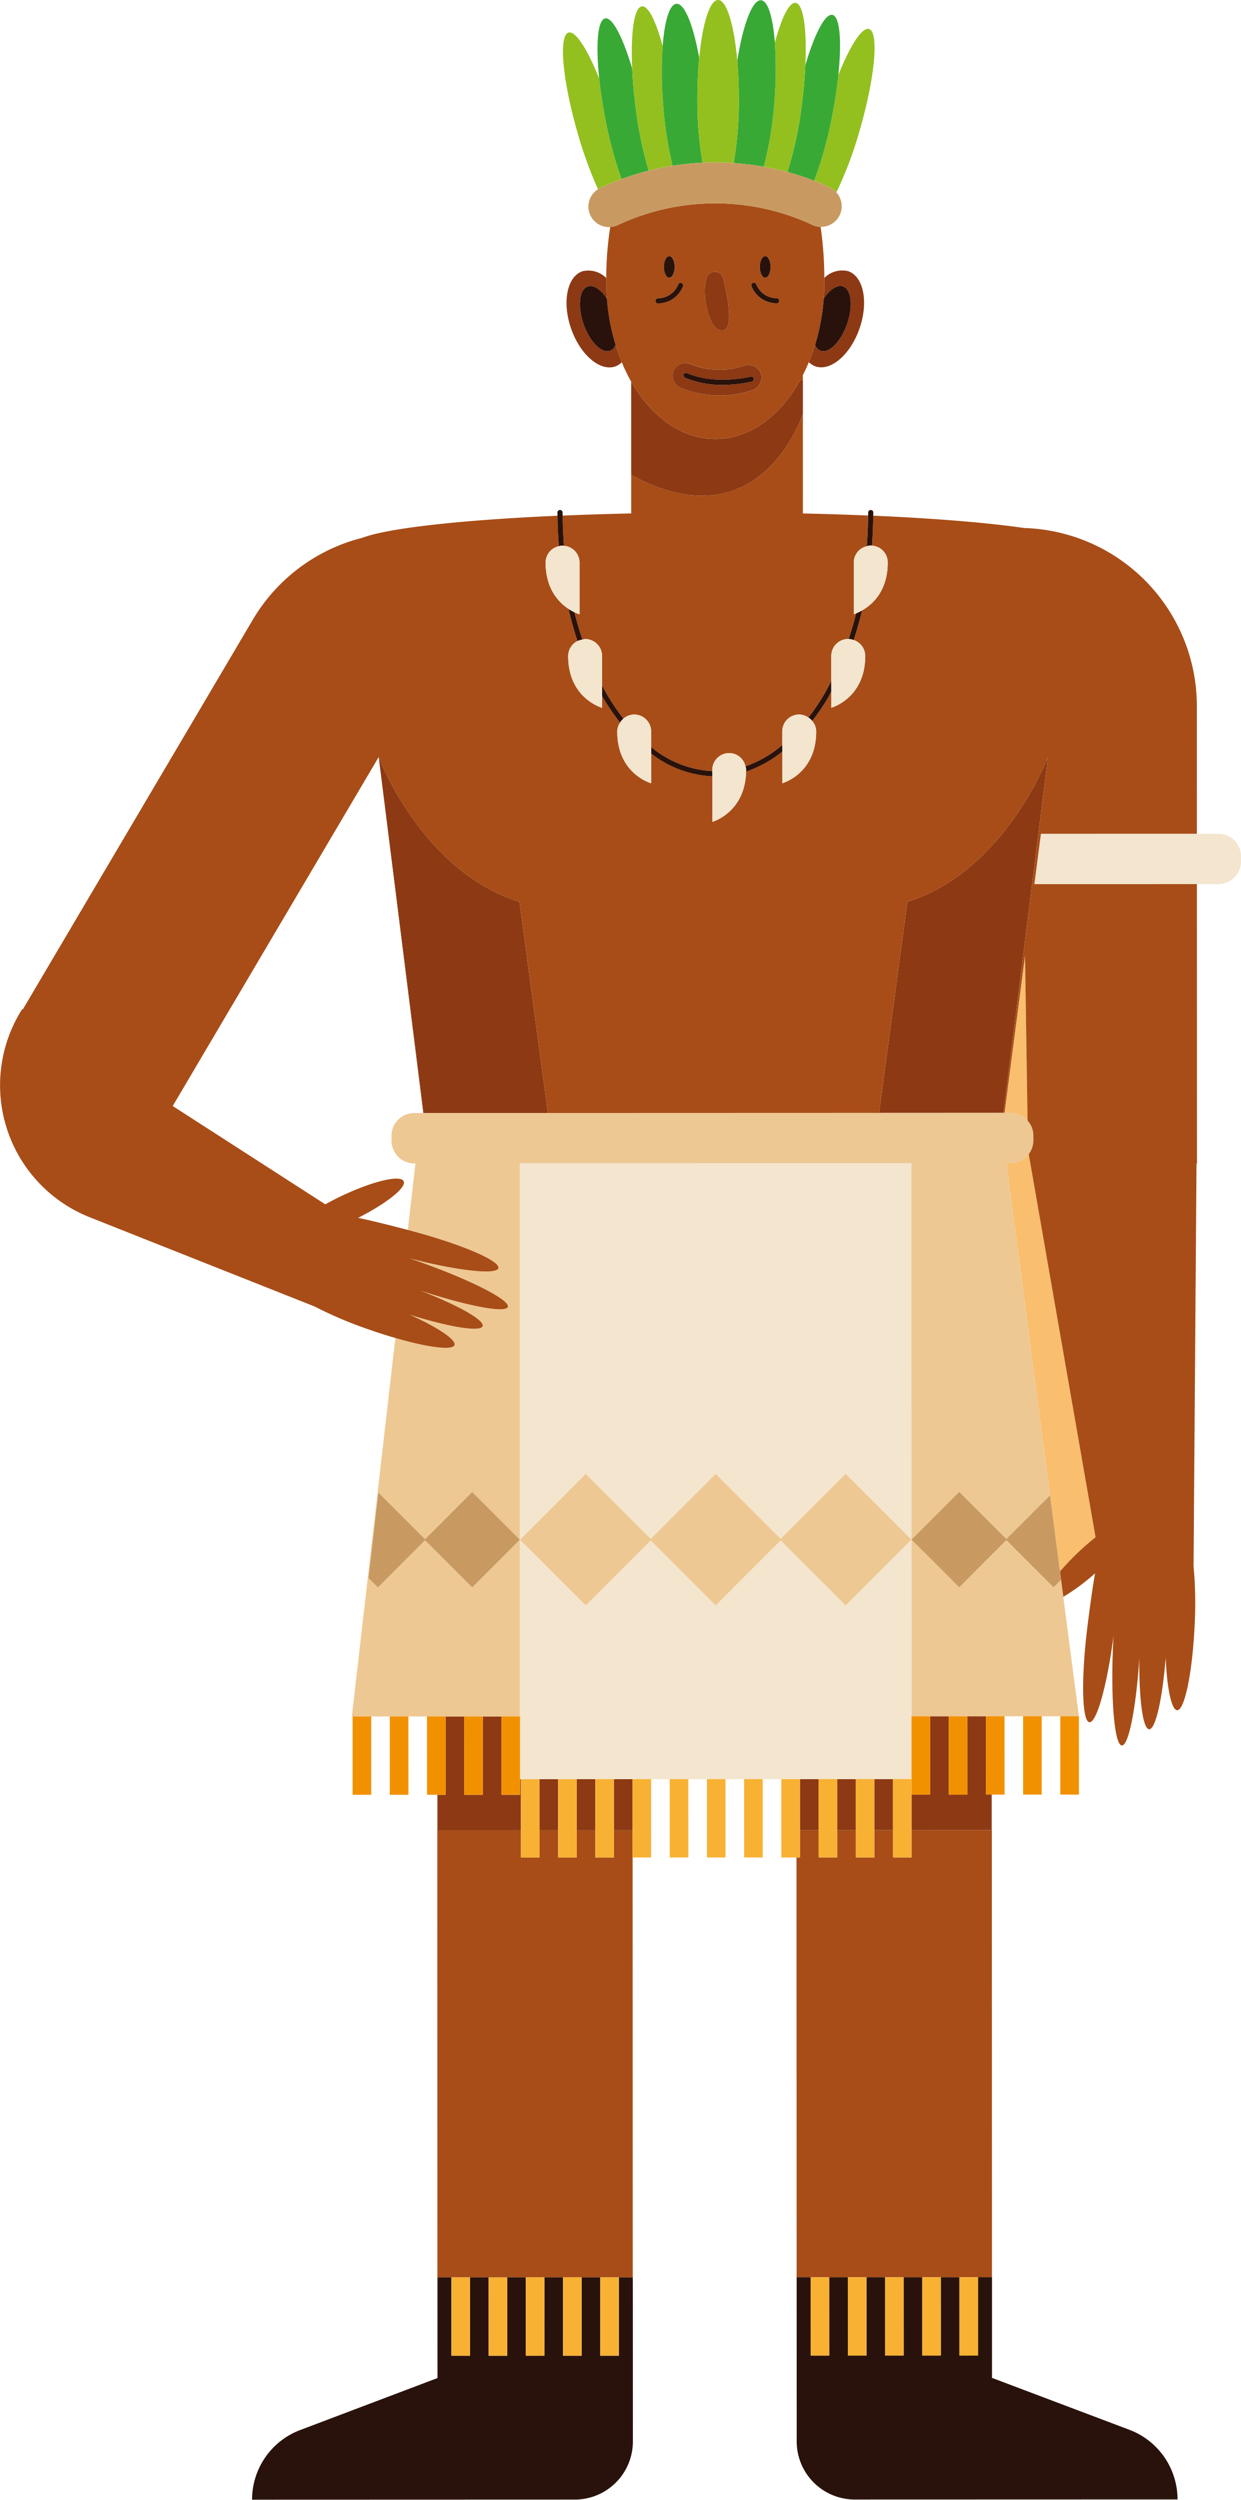 <svg id="Grupo_145374" data-name="Grupo 145374" xmlns="http://www.w3.org/2000/svg" xmlns:xlink="http://www.w3.org/1999/xlink" width="221.294" height="445.733" viewBox="0 0 221.294 445.733">
  <defs>
    <clipPath id="clip-path">
      <rect id="Rectángulo_44244" data-name="Rectángulo 44244" width="221.294" height="445.733" fill="none"/>
    </clipPath>
  </defs>
  <g id="Grupo_145373" data-name="Grupo 145373" clip-path="url(#clip-path)">
    <path id="Trazado_197955" data-name="Trazado 197955" d="M66.419,222.334c-.078-.028-.159-.056-.236-.085l.007.021.229.064" fill="#f9be6e"/>
    <path id="Trazado_197956" data-name="Trazado 197956" d="M199.13,284.6c0,.083-.007.169-.01.253l.027-.239-.017-.014" fill="#f9be6e"/>
    <path id="Trazado_197957" data-name="Trazado 197957" d="M183.229,199.8l-.447-29.422-3.661,28.059h1.1a4.022,4.022,0,0,1,3.01,1.363" fill="#f9be6e"/>
    <path id="Trazado_197958" data-name="Trazado 197958" d="M180.222,207.411h-.733l9.526,72.794a46.775,46.775,0,0,1,3.9-4.018c.827-.758,1.641-1.443,2.439-2.086L183.443,205.79a4.027,4.027,0,0,1-3.221,1.621" fill="#f9be6e"/>
    <path id="Trazado_197959" data-name="Trazado 197959" d="M184.443,157.654l28.984-.008h3.821a4.052,4.052,0,0,0,4.047-4.05v-.885a4.047,4.047,0,0,0-4.05-4.045l-3.821,0-27.81.007Z" fill="#f3e5ce"/>
    <path id="Trazado_197960" data-name="Trazado 197960" d="M176.828,326.327l-14.28.005V331.2h-3.317v-4.865l-3.317,0,0,4.866H152.6v-4.865H149.28V331.2h-3.316l0-4.866-3.317,0v4.866h-.618l.025,74.858,4.023,0h5.355l3.064,0h4.975l4.975,0h12.441l-.028-86.06h-.034Z" fill="#a84d17"/>
    <rect id="Rectángulo_44236" data-name="Rectángulo 44236" width="0.037" height="0.001" transform="translate(77.971 306.056)" fill="#a84d17"/>
    <path id="Trazado_197961" data-name="Trazado 197961" d="M112.794,326.348h-3.318v4.868h-3.316l0-4.866h-3.316l0,4.867H99.526v-4.866H96.208l0,4.865-3.316,0,0-4.867-14.878.006,0-6.334h-.035L78,406.085l4.025,0h1.785l9.951,0h1.656l4.976,0h12.442l0,4.782-.026-79.643H112.8Z" fill="#a84d17"/>
    <path id="Trazado_197962" data-name="Trazado 197962" d="M103.34,100.3l0,9.237a6.454,6.454,0,0,1-.911-.363c.417,1.681.9,3.3,1.427,4.872a2.842,2.842,0,0,1,.479-.1,3.024,3.024,0,0,1,3.024,3.024l0,5.27a40.873,40.873,0,0,0,3.8,5.907,2.972,2.972,0,0,1,1.925-.741,3.025,3.025,0,0,1,3.024,3.024l0,2.776a18.577,18.577,0,0,0,10.9,4.293v-.193a3.025,3.025,0,0,1,3.024-3.027,2.982,2.982,0,0,1,2.893,2.373,20.823,20.823,0,0,0,6.562-3.8v-2.425a3.024,3.024,0,0,1,3.024-3.024,2.935,2.935,0,0,1,1.636.545,39.495,39.495,0,0,0,2.619-3.833c.517-.872.993-1.793,1.464-2.719l0-4.433a3.026,3.026,0,0,1,3.024-3.028c.023,0,.041.013.064.013.494-1.488.95-3.008,1.342-4.577-.24.094-.414.152-.414.152l0-9.24a2.983,2.983,0,0,1,2.307-2.88c.139-1.807.228-3.632.241-5.481-3.7-.155-7.584-.279-11.621-.368l-.008-24.673q.57-1.111,1.065-2.3c.409-.987.784-2,1.109-3.064a38.147,38.147,0,0,0,1.546-8.285c.076-1.018.122-2.049.122-3.1,0-.2-.013-.372-.014-.567a64.085,64.085,0,0,0-.661-9.106,3.649,3.649,0,0,1-1.578-.41,40.939,40.939,0,0,0-34.623.1,3.648,3.648,0,0,1-1.312.316,59.13,59.13,0,0,0-.713,9.112c0,.194-.014.367-.014.564,0,1.048.047,2.08.125,3.1a38.12,38.12,0,0,0,1.55,8.282c.325,1.061.7,2.079,1.112,3.066a31,31,0,0,0,1.666,3.46l.009,23.5c-4.253.093-8.341.224-12.222.388.013,1.826.1,3.62.236,5.389a3,3,0,0,1,2.769,2.973m33.108-54.621c.53,0,.964.857.964,1.915s-.431,1.918-.964,1.918-.964-.857-.964-1.918.431-1.915.964-1.915M134.3,50.45a.46.46,0,0,1,.576.3A3.928,3.928,0,0,0,138.5,53.18a.459.459,0,0,1-.035.916l-.036,0A4.817,4.817,0,0,1,134,51.024a.457.457,0,0,1,.3-.574m-8.225-1.068a1.531,1.531,0,0,1,2.892.254c.721,2.882,2.118,9.512-.345,9.306-2.256-.187-3.636-6.705-2.547-9.56m-3.233,15.439a16.284,16.284,0,0,0,2.657.827c.259.056.522.1.781.147a.792.792,0,0,1,.1.025c.029,0,.021,0,.078.006.462.045.924.086,1.388.1s.931.007,1.393-.018l.6-.046.383-.042a17.265,17.265,0,0,0,2.695-.671,2.312,2.312,0,0,1,2.821,1.6,2.347,2.347,0,0,1-1.6,2.821,18.251,18.251,0,0,1-12.511-.327,2.351,2.351,0,0,1-1.6-2.819,2.318,2.318,0,0,1,2.821-1.6m-3.491-19.138c.533,0,.964.857.964,1.915s-.431,1.919-.961,1.919-.965-.858-.965-1.916.429-1.918.962-1.918M117.3,53.188a3.931,3.931,0,0,0,3.625-2.436.467.467,0,0,1,.576-.3.458.458,0,0,1,.3.574,4.819,4.819,0,0,1-4.43,3.072l-.036,0a.459.459,0,0,1-.035-.916m-4.745,31.494,0-16.632c3.571,6.246,8.969,10.226,15.01,10.223,6.117,0,11.566-4.091,15.132-10.473h.474l0,6.008s-7.53,23.459-30.614,10.874" fill="#a84d17"/>
    <path id="Trazado_197963" data-name="Trazado 197963" d="M143.169,73.807l0-6.008h-.474c-3.565,6.383-9.015,10.473-15.132,10.474-6.04,0-11.439-3.976-15.01-10.224l0,16.633c23.084,12.585,30.614-10.875,30.614-10.875" fill="#8d3914"/>
    <path id="Trazado_197964" data-name="Trazado 197964" d="M146.888,53.226c1.079-1.612,2.388-2.52,3.421-2.162,1.512.522,1.847,3.514.748,6.685s-3.209,5.313-4.722,4.79a1.811,1.811,0,0,1-.993-1.028c-.324,1.06-.7,2.078-1.109,3.065a3.229,3.229,0,0,0,1.154.749c2.735.947,6.266-2.083,7.888-6.766s.72-9.249-2.015-10.2a4.484,4.484,0,0,0-4.264,1.2c0,.2.014.368.014.567,0,1.047-.045,2.079-.122,3.1" fill="#8d3914"/>
    <path id="Trazado_197965" data-name="Trazado 197965" d="M146.335,62.54c1.512.523,3.626-1.621,4.722-4.79s.764-6.163-.749-6.686c-1.032-.357-2.341.551-3.42,2.163a38.147,38.147,0,0,1-1.546,8.285,1.811,1.811,0,0,0,.993,1.028" fill="#29120b"/>
    <path id="Trazado_197966" data-name="Trazado 197966" d="M108.777,62.552c-1.512.522-3.626-1.62-4.727-4.788s-.766-6.162.746-6.685c1.033-.358,2.343.549,3.423,2.161-.077-1.019-.124-2.051-.124-3.1,0-.2.013-.37.014-.564a4.483,4.483,0,0,0-4.267-1.2c-2.732.948-3.633,5.515-2.009,10.2s5.16,7.711,7.895,6.762a3.259,3.259,0,0,0,1.154-.752c-.41-.987-.787-2-1.112-3.065a1.815,1.815,0,0,1-.993,1.03" fill="#8d3914"/>
    <path id="Trazado_197967" data-name="Trazado 197967" d="M104.8,51.079c-1.512.523-1.846,3.517-.747,6.686s3.215,5.31,4.727,4.787a1.82,1.82,0,0,0,.994-1.03,38.179,38.179,0,0,1-1.552-8.282c-1.08-1.613-2.391-2.52-3.422-2.161" fill="#29120b"/>
    <path id="Trazado_197968" data-name="Trazado 197968" d="M140.4,30.662l.016,0c0-.018,0-.035,0-.053-.005.017-.011.032-.017.049" fill="#a84d17"/>
    <path id="Trazado_197969" data-name="Trazado 197969" d="M130.822,29.075h.017l-.007-.054c0,.018-.006.035-.01.053" fill="#a84d17"/>
    <path id="Trazado_197970" data-name="Trazado 197970" d="M128.618,58.942c2.464.206,1.066-6.424.345-9.306a1.531,1.531,0,0,0-2.892-.254c-1.089,2.854.291,9.372,2.547,9.56" fill="#8d3914"/>
    <path id="Trazado_197971" data-name="Trazado 197971" d="M136.448,49.511c.533,0,.964-.86.964-1.918s-.434-1.916-.964-1.916-.964.858-.964,1.916.431,1.918.964,1.918" fill="#29120b"/>
    <path id="Trazado_197972" data-name="Trazado 197972" d="M119.35,49.516c.53,0,.962-.86.962-1.918s-.432-1.916-.965-1.916-.963.858-.961,1.918.431,1.916.964,1.916" fill="#29120b"/>
    <path id="Trazado_197973" data-name="Trazado 197973" d="M120.017,66.424a2.35,2.35,0,0,0,1.6,2.819,18.251,18.251,0,0,0,12.511.327,2.347,2.347,0,0,0,1.6-2.821,2.312,2.312,0,0,0-2.821-1.6,17.293,17.293,0,0,1-2.695.671l-.383.042-.6.046c-.462.025-.929.03-1.393.017s-.926-.053-1.388-.1c-.057,0-.049,0-.079,0a.749.749,0,0,0-.1-.025c-.259-.051-.523-.091-.781-.147a16.284,16.284,0,0,1-2.657-.827,2.318,2.318,0,0,0-2.821,1.6m2.377.051c5.029,2.261,11.364.7,11.427.685a.459.459,0,0,1,.224.891,23.094,23.094,0,0,1-5.179.578,16.834,16.834,0,0,1-6.85-1.319l-.228-.607Z" fill="#8d3914"/>
    <path id="Trazado_197974" data-name="Trazado 197974" d="M128.867,68.629a23.1,23.1,0,0,0,5.179-.578.459.459,0,0,0-.224-.891c-.063.015-6.4,1.576-11.427-.685l-.607.228.229.607a16.831,16.831,0,0,0,6.85,1.319" fill="#29120b"/>
    <path id="Trazado_197975" data-name="Trazado 197975" d="M138.43,54.093l.035,0a.459.459,0,0,0,.036-.917,3.926,3.926,0,0,1-3.628-2.433.461.461,0,0,0-.576-.3.456.456,0,0,0-.3.573,4.82,4.82,0,0,0,4.433,3.07" fill="#29120b"/>
    <path id="Trazado_197976" data-name="Trazado 197976" d="M117.335,54.1l.036,0a4.818,4.818,0,0,0,4.43-3.072.457.457,0,0,0-.3-.573.465.465,0,0,0-.576.3,3.93,3.93,0,0,1-3.625,2.436.459.459,0,0,0,.035.916" fill="#29120b"/>
    <path id="Trazado_197977" data-name="Trazado 197977" d="M174.4,420.024l-3.316,0,0-13.971h-3.316l.005,13.97-3.319,0,0-13.971h-3.318l.005,13.97h-3.316l0-13.969h-3.316l.005,13.971h-3.319l-.005-13.97H147.86l.005,13.972h-3.316l0-13.97h-2.492l.008,22.211,0,7.063a10.361,10.361,0,0,0,10.365,10.36l57.546-.018a13.276,13.276,0,0,0-8.583-12.414l-24.5-9.256,0-17.956H174.4Z" fill="#29120b"/>
    <path id="Trazado_197978" data-name="Trazado 197978" d="M112.839,406.075h-2.491l0,13.969-3.316,0-.005-13.971h-3.316l0,13.97-3.316,0,0-13.971H97.081l0,13.97-3.319,0,0-13.972-9.951,0,0,13.971H80.5l0-13.969,1.534,0-4.025,0,.006,17.958-24.49,9.271a13.273,13.273,0,0,0-8.576,12.419l57.546-.02a10.359,10.359,0,0,0,10.36-10.364l-.008-24.492h0Zm-25.7,13.977-.005-13.97h3.316l0,13.97Z" fill="#29120b"/>
    <path id="Trazado_197979" data-name="Trazado 197979" d="M92.628,160.821c-17.494-5.5-25.1-25.831-25.1-25.831l8,63.477L97.7,198.46Z" fill="#8d3914"/>
    <path id="Trazado_197980" data-name="Trazado 197980" d="M186.885,134.952S179.291,155.288,161.8,160.8l-5.047,37.642,22.174-.007Z" fill="#8d3914"/>
    <path id="Trazado_197981" data-name="Trazado 197981" d="M162.546,320v6.333l14.281-.005,0-6.333h-1.013l-.005-13.97h-3.316L172.5,320H169.18l0-13.969,1.792,0-5.108,0,0,13.969Z" fill="#8d3914"/>
    <path id="Trazado_197982" data-name="Trazado 197982" d="M154.789,317.232h1.122l0,9.1h3.316l0-9.1Z" fill="#8d3914"/>
    <rect id="Rectángulo_44237" data-name="Rectángulo 44237" width="3.318" height="9.104" transform="translate(149.278 317.233)" fill="#8d3914"/>
    <rect id="Rectángulo_44238" data-name="Rectángulo 44238" width="3.316" height="9.104" transform="translate(142.645 317.235)" fill="#8d3914"/>
    <rect id="Rectángulo_44239" data-name="Rectángulo 44239" width="3.316" height="9.103" transform="translate(102.842 317.248)" fill="#8d3914"/>
    <rect id="Rectángulo_44240" data-name="Rectángulo 44240" width="3.317" height="9.102" transform="translate(109.476 317.246)" fill="#8d3914"/>
    <rect id="Rectángulo_44241" data-name="Rectángulo 44241" width="3.318" height="9.103" transform="translate(96.207 317.25)" fill="#8d3914"/>
    <path id="Trazado_197983" data-name="Trazado 197983" d="M79.417,306.055h0Z" fill="#8d3914"/>
    <path id="Trazado_197984" data-name="Trazado 197984" d="M78.012,320.026l0,6.334,14.879-.005,0-9.1h-.156v2.77H89.416l-.005-13.97H86.095l0,13.972H82.784l0-13.97,2.12,0-5.436,0,0,13.97Z" fill="#8d3914"/>
    <path id="Trazado_197985" data-name="Trazado 197985" d="M179.49,207.411h.733a4.08,4.08,0,0,0,4.046-4.046l0-.885a4.084,4.084,0,0,0-4.047-4.047h-1.292l-22.174.006L97.7,198.46l-22.173.007H73.858a4.047,4.047,0,0,0-4.044,4.05v.884a4.048,4.048,0,0,0,4.049,4.046h.217l-1.364,11.866c.269.072.536.141.807.214,8.822,2.359,15.695,5.315,15.353,6.6-.336,1.251-7.385.457-15.891-1.761.372.127.742.25,1.119.383,9.525,3.324,16.893,7.035,16.454,8.294-.4,1.147-7.174-.154-15.6-2.915,6.725,2.621,11.471,5.278,11.1,6.348-.38,1.085-5.919.17-12.979-2.037,4.98,2.223,8.3,4.46,7.97,5.4-.351,1-4.753.423-10.549-1.26l-7.757,67.484,6.767,0h1.627l6.833,0h1.491l5.436,0h5.483l2.347,0-.01-31.5-8.514,8.519-8.412-8.407-8.407,8.413L65.711,281.4l1.756-15.277,8.326,8.32,8.407-8.411,8.519,8.514L92.7,207.441l69.812-.024.022,67.108,8.514-8.519,8.412,8.407,7.78-7.786,1.971,15.066-1.339,1.342-8.412-8.406-8.407,8.411-8.519-8.513.01,31.5h8.426l1.524,0h3.831l2.8,0h4.556l5.394,0h3.317l-2.785-21.282-.594-4.534Z" fill="#eec893"/>
    <path id="Trazado_197986" data-name="Trazado 197986" d="M139.363,317.237l3.281,0v0h3.316l3.316,0v0h9.951v0h3.318l-.005-11.2h0l-.01-31.5h0L150.8,286.263,139.21,274.682l-11.582,11.589-11.589-11.58-11.583,11.587L92.719,274.549l.01,31.5,0,11.2h.274l3.2,0h3.319l3.316,0v0h3.316l3.319,0v0H116l3.423,0h14.145l2.438,0h3.354Z" fill="#f3e5ce"/>
    <path id="Trazado_197987" data-name="Trazado 197987" d="M104.449,262.809l11.59,11.582L127.621,262.8l11.589,11.583,11.584-11.591,11.736,11.732h0l-.023-67.108-69.811.024.021,67.107h0Z" fill="#f3e5ce"/>
    <path id="Trazado_197988" data-name="Trazado 197988" d="M15.992,217.047,56.1,232.96a72.61,72.61,0,0,0,9.8,4.146c1.594.557,3.138,1.047,4.6,1.471,5.795,1.683,10.2,2.265,10.549,1.259.326-.936-2.99-3.173-7.97-5.4,7.06,2.208,12.6,3.122,12.978,2.037s-4.373-3.727-11.1-6.348c8.422,2.761,15.195,4.062,15.6,2.915.439-1.258-6.929-4.97-16.454-8.294-.377-.131-.747-.255-1.119-.382,8.506,2.217,15.555,3.011,15.891,1.76.342-1.287-6.531-4.242-15.353-6.6l-.807-.214c-3.243-.859-6.3-1.616-8.854-2.157,5.079-2.578,8.657-5.411,8.121-6.534-.576-1.2-5.628.02-11.28,2.727-.955.457-1.844.927-2.695,1.4L30.8,197.215l36.728-62.226,7.943,63.478h.056l-8-63.478s7.606,20.333,25.1,25.831L97.7,198.459l59.054-.02L161.8,160.8c17.491-5.51,25.085-25.846,25.085-25.846l-7.958,63.481h.195l3.661-28.059.446,29.422a4.019,4.019,0,0,1,1.038,2.684l0,.885a4,4,0,0,1-.826,2.426L195.357,274.1c-.8.643-1.611,1.328-2.439,2.086a46.775,46.775,0,0,0-3.9,4.018l.594,4.532a37.625,37.625,0,0,0,5.662-4.2c-.491,2.79-.963,6.208-1.406,9.848-1.1,9.066-.929,16.546.393,16.705,1.286.158,3.179-6.674,4.3-15.39-.021.389-.044.776-.063,1.172-.474,10.08.221,18.3,1.553,18.362,1.215.058,2.537-6.72,3.116-15.576-.08,7.228.615,12.631,1.748,12.683,1.149.055,2.368-5.427,2.954-12.8.2,5.451,1.043,9.364,2.032,9.411,1.329.063,2.727-6.685,3.12-15.071a72.9,72.9,0,0,0-.187-10.622l.527-71.788.084.007-.015-49.832-28.984.008,1.171-8.979,27.81-.008-.007-22.8a31.753,31.753,0,0,0-30.781-31.715c-6.467-.945-15.805-1.711-26.922-2.2-.013,1.8-.1,3.579-.228,5.342a3.005,3.005,0,0,1,2.815,2.981c0,5.16-2.779,7.543-4.57,8.56q-.646,2.721-1.5,5.288a3,3,0,0,1,2.056,2.829c0,7.576-6.046,9.241-6.046,9.241l0-2.878c-.23.415-.438.855-.678,1.259a40.338,40.338,0,0,1-2.721,3.975,2.971,2.971,0,0,1,.7,1.871c0,7.576-6.046,9.24-6.046,9.24l0-5.643a21.308,21.308,0,0,1-6.458,3.561c-.156,7.32-6.018,8.965-6.018,8.965l0-8.127a19.169,19.169,0,0,1-10.9-4.067l0,5.319s-6.052-1.662-6.054-9.238a2.931,2.931,0,0,1,.515-1.592,40.454,40.454,0,0,1-3.214-4.733l0,2.1s-6.052-1.662-6.054-9.238a3,3,0,0,1,1.676-2.674c-.616-1.836-1.148-3.754-1.614-5.73-1.767-1.166-4.085-3.581-4.086-8.27a2.981,2.981,0,0,1,2.369-2.9c-.137-1.784-.226-3.591-.24-5.431-17.252.763-30.227,2.2-34.8,3.932a31.668,31.668,0,0,0-19.564,14.646L4.066,179.992l-.1-.067a25.32,25.32,0,0,0,12.029,37.122m50.427,5.286-.229-.064-.007-.02.236.084M199.13,284.6l.017.014-.027.239c0-.084.008-.17.01-.253" fill="#a84d17"/>
    <path id="Trazado_197989" data-name="Trazado 197989" d="M189.077,306.021l0,13.969H192.4l-.005-13.97h-3.316Z" fill="#f29100"/>
    <path id="Trazado_197990" data-name="Trazado 197990" d="M182.442,306.022l0,13.97h3.316l-.005-13.97h-3.316Z" fill="#f29100"/>
    <path id="Trazado_197991" data-name="Trazado 197991" d="M176.322,306.025h-.515l.005,13.97h3.319l-.005-13.971h0Z" fill="#f29100"/>
    <path id="Trazado_197992" data-name="Trazado 197992" d="M169.18,320H172.5l-.005-13.972h-3.316Z" fill="#f29100"/>
    <path id="Trazado_197993" data-name="Trazado 197993" d="M162.545,317.229h0V320l3.315,0,0-13.97h-3.319Z" fill="#f29100"/>
    <path id="Trazado_197994" data-name="Trazado 197994" d="M162.546,317.229h-3.318l0,9.1V331.2h3.317v-13.97Z" fill="#f8b133"/>
    <path id="Trazado_197995" data-name="Trazado 197995" d="M154.789,317.232h-2.194V331.2h3.319l0-4.867,0-9.1Z" fill="#f8b133"/>
    <path id="Trazado_197996" data-name="Trazado 197996" d="M149.276,317.232l-3.316,0h0l0,9.1,0,4.865h3.316l0-4.866,0-9.1Z" fill="#f8b133"/>
    <path id="Trazado_197997" data-name="Trazado 197997" d="M142.645,326.34l0-9.1h0l-3.28,0h-.038l.005,13.97h3.316Z" fill="#f8b133"/>
    <path id="Trazado_197998" data-name="Trazado 197998" d="M133.571,317.238h-.878l.005,13.969,3.316,0-.005-13.969h0Z" fill="#f8b133"/>
    <path id="Trazado_197999" data-name="Trazado 197999" d="M174.4,420.024l0-13.969h-3.318v0l.005,13.971Z" fill="#f8b133"/>
    <path id="Trazado_198000" data-name="Trazado 198000" d="M167.767,420.026l-.005-13.97h-3.316l0,13.972Z" fill="#f8b133"/>
    <path id="Trazado_198001" data-name="Trazado 198001" d="M161.133,420.029l-.005-13.97h-3.316l.005,13.969Z" fill="#f8b133"/>
    <path id="Trazado_198002" data-name="Trazado 198002" d="M154.5,420.031,154.5,406.06h0l-3.063,0h-.256l.005,13.97Z" fill="#f8b133"/>
    <path id="Trazado_198003" data-name="Trazado 198003" d="M144.549,420.034h3.316l-.005-13.972h-3.316Z" fill="#f8b133"/>
    <path id="Trazado_198004" data-name="Trazado 198004" d="M110.353,420.044l-.005-13.969h-3.316v0l.005,13.971Z" fill="#f8b133"/>
    <path id="Trazado_198005" data-name="Trazado 198005" d="M103.718,420.047l0-13.97H100.4l.005,13.972Z" fill="#f8b133"/>
    <path id="Trazado_198006" data-name="Trazado 198006" d="M97.086,420.049l-.005-13.97H93.765l0,13.972Z" fill="#f8b133"/>
    <rect id="Rectángulo_44242" data-name="Rectángulo 44242" width="3.316" height="13.97" transform="translate(87.132 406.082)" fill="#f8b133"/>
    <path id="Trazado_198007" data-name="Trazado 198007" d="M80.5,420.054h3.319l0-13.972H80.5Z" fill="#f8b133"/>
    <path id="Trazado_198008" data-name="Trazado 198008" d="M126.058,317.239v0l0,13.97,3.316,0-.005-13.969h-3.316Z" fill="#f8b133"/>
    <path id="Trazado_198009" data-name="Trazado 198009" d="M119.426,317.242h0l0,13.969h3.318l-.005-13.97Z" fill="#f8b133"/>
    <path id="Trazado_198010" data-name="Trazado 198010" d="M112.791,317.245l0,9.1,0,4.867h3.316l-.005-13.97h-3.316Z" fill="#f8b133"/>
    <path id="Trazado_198011" data-name="Trazado 198011" d="M106.161,331.217h3.316V317.244l-3.319,0h0l0,9.1Z" fill="#f8b133"/>
    <path id="Trazado_198012" data-name="Trazado 198012" d="M99.526,331.219h3.319l0-4.867,0-9.1v0l-3.316,0h0v13.969Z" fill="#f8b133"/>
    <path id="Trazado_198013" data-name="Trazado 198013" d="M92.894,331.222l3.316,0,0-4.865,0-9.1h0l-3.2,0h-.117l0,9.1Z" fill="#f8b133"/>
    <path id="Trazado_198014" data-name="Trazado 198014" d="M89.416,320.022h3.319v-2.771l0-11.2h0l-2.348,0h-.97Z" fill="#f29100"/>
    <path id="Trazado_198015" data-name="Trazado 198015" d="M82.784,320.025H86.1l0-13.972H84.9l-2.12,0Z" fill="#f29100"/>
    <path id="Trazado_198016" data-name="Trazado 198016" d="M79.465,320.025l0-13.97H77.971l-1.827,0,.005,13.969h3.316Z" fill="#f29100"/>
    <path id="Trazado_198017" data-name="Trazado 198017" d="M69.511,306.058l0,13.972,3.318,0-.005-13.97H69.511Z" fill="#f29100"/>
    <rect id="Rectángulo_44243" data-name="Rectángulo 44243" width="3.316" height="13.971" transform="translate(62.879 306.06)" fill="#f29100"/>
    <path id="Trazado_198018" data-name="Trazado 198018" d="M139.21,274.385,127.621,262.8l-11.582,11.59-11.59-11.582-11.73,11.739,11.738,11.73,11.582-11.587,11.59,11.58,11.581-11.589L150.8,286.263l11.729-11.737-11.736-11.732Z" fill="#eec893"/>
    <path id="Trazado_198019" data-name="Trazado 198019" d="M92.719,274.548,84.2,266.034l-8.407,8.412-8.326-8.321L65.711,281.4l1.675,1.673,8.407-8.412,8.412,8.406,8.514-8.519h0Z" fill="#c89a61"/>
    <path id="Trazado_198020" data-name="Trazado 198020" d="M162.532,274.526l8.519,8.514,8.407-8.412,8.412,8.406,1.339-1.342-1.971-15.065-7.78,7.785-8.412-8.407-8.514,8.519h0Z" fill="#c89a61"/>
    <path id="Trazado_198021" data-name="Trazado 198021" d="M151.324,113.946a2.975,2.975,0,0,1,.907.183q.849-2.568,1.5-5.288a8.5,8.5,0,0,1-1.065.528c-.392,1.569-.848,3.089-1.342,4.577" fill="#29120b"/>
    <path id="Trazado_198022" data-name="Trazado 198022" d="M102.431,109.173a8.958,8.958,0,0,1-1.057-.6c.466,1.976,1,3.894,1.614,5.73a2.97,2.97,0,0,1,.87-.256c-.527-1.574-1.01-3.191-1.427-4.872" fill="#29120b"/>
    <path id="Trazado_198023" data-name="Trazado 198023" d="M132.935,136.655a2.892,2.892,0,0,1,.131.651c0,.1-.026.177-.028.277a21.265,21.265,0,0,0,6.458-3.561V132.85a20.838,20.838,0,0,1-6.561,3.8" fill="#29120b"/>
    <path id="Trazado_198024" data-name="Trazado 198024" d="M116.114,133.209v1.145a19.162,19.162,0,0,0,10.9,4.067V137.5a18.577,18.577,0,0,1-10.9-4.293" fill="#29120b"/>
    <path id="Trazado_198025" data-name="Trazado 198025" d="M107.364,122.242v1.868a40.534,40.534,0,0,0,3.213,4.733,2.93,2.93,0,0,1,.584-.693,41.021,41.021,0,0,1-3.8-5.908" fill="#29120b"/>
    <path id="Trazado_198026" data-name="Trazado 198026" d="M146.774,124.112a38.962,38.962,0,0,1-2.62,3.833,2.957,2.957,0,0,1,.685.61,40.128,40.128,0,0,0,2.721-3.976c.24-.4.449-.843.679-1.259v-1.927c-.471.927-.947,1.849-1.464,2.719" fill="#29120b"/>
    <path id="Trazado_198027" data-name="Trazado 198027" d="M155.274,97.256c.075,0,.138.037.212.043.131-1.763.215-3.541.228-5.342,0-.195.017-.386.017-.582a.46.46,0,0,0-.919,0c0,.183-.014.362-.015.545-.012,1.849-.1,3.673-.241,5.481a2.888,2.888,0,0,1,.718-.145" fill="#29120b"/>
    <path id="Trazado_198028" data-name="Trazado 198028" d="M100.313,97.274c.091,0,.169.044.258.052-.136-1.77-.223-3.563-.236-5.389,0-.183-.017-.36-.017-.544a.459.459,0,0,0-.919,0c0,.2.017.387.018.583.015,1.839.1,3.646.241,5.43a2.917,2.917,0,0,1,.655-.132" fill="#29120b"/>
    <path id="Trazado_198029" data-name="Trazado 198029" d="M132.935,136.655a2.982,2.982,0,0,0-2.893-2.373,3.025,3.025,0,0,0-3.024,3.026v1.113l0,8.128s5.862-1.646,6.018-8.966c0-.1.028-.175.028-.277a2.892,2.892,0,0,0-.131-.651" fill="#f3e5ce"/>
    <path id="Trazado_198030" data-name="Trazado 198030" d="M142.52,127.4a3.024,3.024,0,0,0-3.025,3.024v9.241s6.049-1.665,6.046-9.241a3.053,3.053,0,0,0-1.389-2.479,2.928,2.928,0,0,0-1.634-.545" fill="#f3e5ce"/>
    <path id="Trazado_198031" data-name="Trazado 198031" d="M151.26,113.933a3.026,3.026,0,0,0-3.024,3.027l0,4.433v1.927l0,2.878s6.049-1.664,6.046-9.241a3.118,3.118,0,0,0-2.963-3.011c-.023,0-.041-.013-.064-.013" fill="#f3e5ce"/>
    <path id="Trazado_198032" data-name="Trazado 198032" d="M154.557,97.4a2.982,2.982,0,0,0-2.308,2.879l0,9.241s.173-.059.413-.152a8.568,8.568,0,0,0,1.065-.528c1.79-1.017,4.571-3.4,4.569-8.561a3,3,0,0,0-2.815-2.981c-.073-.005-.135-.043-.211-.043a2.907,2.907,0,0,0-.717.145" fill="#f3e5ce"/>
    <path id="Trazado_198033" data-name="Trazado 198033" d="M116.112,130.433a3.025,3.025,0,0,0-3.024-3.024,3,3,0,0,0-2.51,1.434,2.945,2.945,0,0,0-.515,1.593c0,7.576,6.054,9.238,6.054,9.238l0-5.32v-1.145Z" fill="#f3e5ce"/>
    <path id="Trazado_198034" data-name="Trazado 198034" d="M107.362,116.973a3.024,3.024,0,0,0-3.024-3.024,2.842,2.842,0,0,0-.479.1,2.942,2.942,0,0,0-.87.257,3,3,0,0,0-1.676,2.673c0,7.576,6.054,9.238,6.054,9.238v-3.971Z" fill="#f3e5ce"/>
    <path id="Trazado_198035" data-name="Trazado 198035" d="M103.343,109.536l0-9.238a3,3,0,0,0-2.768-2.972c-.09-.008-.167-.052-.258-.052a2.862,2.862,0,0,0-.655.132,2.982,2.982,0,0,0-2.37,2.9c0,4.689,2.319,7.1,4.086,8.27a8.958,8.958,0,0,0,1.057.6,6.454,6.454,0,0,0,.911.363" fill="#f3e5ce"/>
    <path id="Trazado_198036" data-name="Trazado 198036" d="M145.175,32.228a32.04,32.04,0,0,1,3.041,1.347,3.625,3.625,0,0,1,.931.734,69.441,69.441,0,0,0,4.245-11.391c2.659-9.286,3.359-17.232,1.562-17.747-1.25-.358-3.387,3-5.466,8.213-.229,2.183-.582,4.577-1.067,7.083a69.191,69.191,0,0,1-3.246,11.761" fill="#93c01f"/>
    <path id="Trazado_198037" data-name="Trazado 198037" d="M140.42,30.613c0,.018,0,.035,0,.053a45.6,45.6,0,0,1,4.756,1.563,69.191,69.191,0,0,0,3.246-11.761c.485-2.506.838-4.9,1.067-7.083.637-6.078.286-10.472-1.064-10.733-1.3-.252-3.178,3.415-4.813,8.952-.1,2.07-.289,4.327-.589,6.685a67.6,67.6,0,0,1-2.6,12.324" fill="#39a935"/>
    <path id="Trazado_198038" data-name="Trazado 198038" d="M138.11,17.763a63.686,63.686,0,0,1-1.916,11.966c1.52.273,2.938.589,4.209.932.006-.017.012-.032.017-.049a67.581,67.581,0,0,0,2.6-12.324c.3-2.357.493-4.614.589-6.685C143.9,5.258,143.27.686,141.873.51c-1.141-.145-2.522,2.678-3.7,7.1a69.55,69.55,0,0,1-.063,10.152" fill="#93c01f"/>
    <path id="Trazado_198039" data-name="Trazado 198039" d="M130.832,29.023l.006.054a49.872,49.872,0,0,1,5.356.653,63.714,63.714,0,0,0,1.916-11.966,69.691,69.691,0,0,0,.063-10.152c-.339-4.489-1.218-7.474-2.458-7.566-1.558-.116-3.227,4.368-4.246,10.8.179,2.051.279,4.3.28,6.65a65.387,65.387,0,0,1-.917,11.531" fill="#39a935"/>
    <path id="Trazado_198040" data-name="Trazado 198040" d="M110.824,31.931a72.9,72.9,0,0,1-2.9-10.826c-.487-2.507-.841-4.9-1.071-7.087-2.082-5.21-4.22-8.567-5.472-8.207-1.794.515-1.089,8.461,1.575,17.747a73.915,73.915,0,0,0,3.675,10.179,3.6,3.6,0,0,1,.413-.246c1.272-.59,2.531-1.1,3.779-1.56" fill="#93c01f"/>
    <path id="Trazado_198041" data-name="Trazado 198041" d="M110.824,31.931a48.3,48.3,0,0,1,4.853-1.5,70.86,70.86,0,0,1-2.353-11.514c-.3-2.355-.5-4.611-.593-6.68-1.64-5.537-3.518-9.206-4.819-8.954-1.349.263-1.7,4.656-1.058,10.732.23,2.184.584,4.58,1.071,7.087a72.9,72.9,0,0,0,2.9,10.826" fill="#39a935"/>
    <path id="Trazado_198042" data-name="Trazado 198042" d="M115.677,30.434c1.451-.369,2.871-.652,4.266-.873a66.556,66.556,0,0,1-1.707-11.168,69.565,69.565,0,0,1-.07-10.157c-1.181-4.42-2.563-7.241-3.7-7.1-1.4.178-2.031,4.752-1.733,11.1.1,2.069.293,4.325.594,6.681a70.632,70.632,0,0,0,2.353,11.513" fill="#93c01f"/>
    <path id="Trazado_198043" data-name="Trazado 198043" d="M118.236,18.392a66.585,66.585,0,0,0,1.707,11.169,47.826,47.826,0,0,1,5.337-.552,65.546,65.546,0,0,1-.924-11.514c0-2.555.117-4.975.324-7.163-1.032-5.811-2.6-9.769-4.062-9.659-1.238.093-2.115,3.077-2.452,7.563a69.552,69.552,0,0,0,.07,10.156" fill="#39a935"/>
    <path id="Trazado_198044" data-name="Trazado 198044" d="M125.28,29.009a48.507,48.507,0,0,1,5.542.066c0-.017.007-.034.01-.052a65.482,65.482,0,0,0,.918-11.531c0-2.356-.1-4.6-.28-6.65C130.915,4.48,129.592,0,128.048,0c-1.5,0-2.791,4.245-3.367,10.331-.208,2.188-.326,4.608-.325,7.163a65.651,65.651,0,0,0,.924,11.514" fill="#93c01f"/>
    <path id="Trazado_198045" data-name="Trazado 198045" d="M144.757,40.048a3.67,3.67,0,0,0,3.458-6.473,32.254,32.254,0,0,0-3.04-1.346,45.708,45.708,0,0,0-4.757-1.563l-.016,0c-1.27-.343-2.689-.659-4.208-.932a49.619,49.619,0,0,0-5.356-.653h-.017a47.377,47.377,0,0,0-10.878.485c-1.4.221-2.815.5-4.266.873a48.747,48.747,0,0,0-4.853,1.5c-1.248.461-2.508.97-3.78,1.561a3.621,3.621,0,0,0-.413.245,3.658,3.658,0,0,0,1.963,6.752c.076,0,.152-.019.228-.024a3.648,3.648,0,0,0,1.312-.316,40.939,40.939,0,0,1,34.623-.1" fill="#c89a61"/>
  </g>
</svg>
